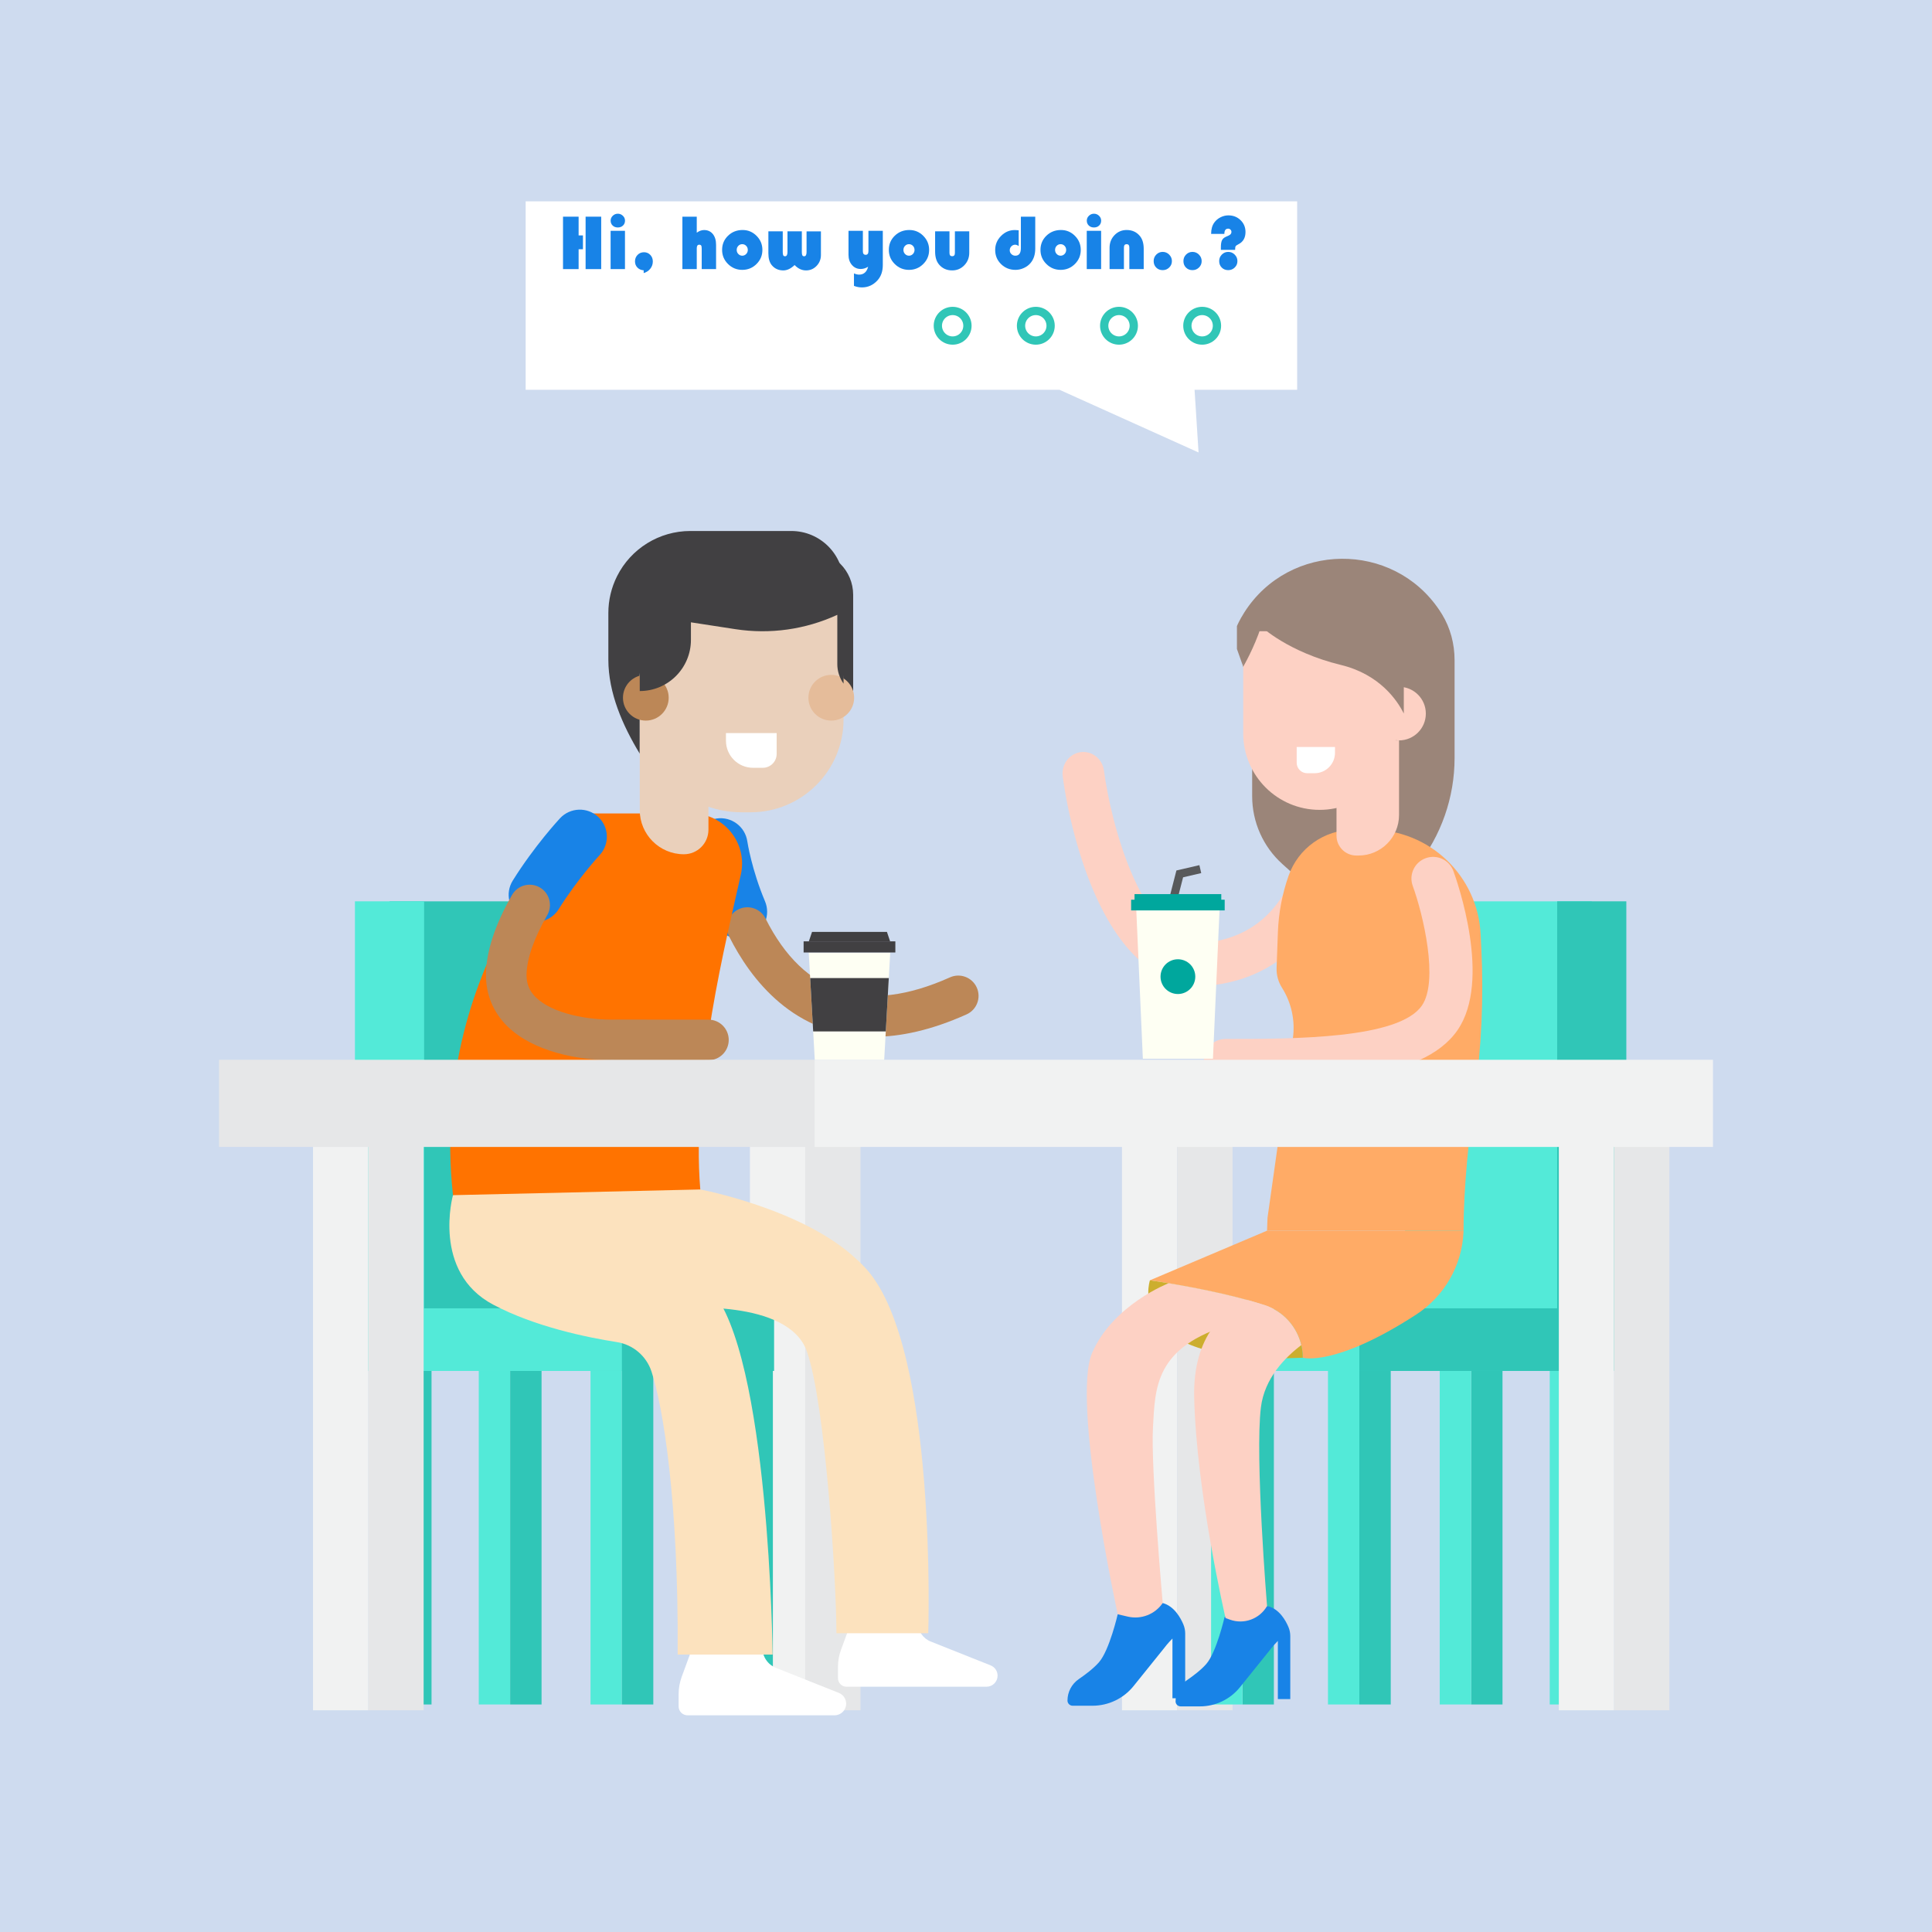 <?xml version="1.0" encoding="utf-8"?>
<!-- Generator: Adobe Illustrator 16.0.0, SVG Export Plug-In . SVG Version: 6.00 Build 0)  -->
<!DOCTYPE svg PUBLIC "-//W3C//DTD SVG 1.1//EN" "http://www.w3.org/Graphics/SVG/1.1/DTD/svg11.dtd">
<svg version="1.1" id="Layer_1" xmlns="http://www.w3.org/2000/svg" xmlns:xlink="http://www.w3.org/1999/xlink" x="0px" y="0px"
	 width="1400px" height="1400px" viewBox="0 0 1400 1400" enable-background="new 0 0 1400 1400" xml:space="preserve">
<g id="Layer_2">
	<rect fill="#CEDBEF" width="1400" height="1400"/>
</g>
<g id="Layer_1_1_">
	<g>
		<path fill="#FDD1C4" d="M871.149,714.351c-22.819,0-51.989-11.953-75.334-61.189c-14.108-29.756-22.537-66.278-25.723-90.537
			c-1.121-8.546,4.658-16.417,12.909-17.579c8.242-1.157,15.849,4.824,16.971,13.372c4.813,36.658,27.833,130.5,75.965,124.394
			c52.316-6.604,62.668-54.936,62.767-55.423c1.706-8.44,9.697-13.855,17.846-12.088c8.15,1.767,13.375,10.042,11.669,18.484
			c-4.935,24.434-29.81,72.606-88.634,80.033C876.896,714.154,874.073,714.351,871.149,714.351z"/>
	</g>
	<g>
		<rect x="543.42" y="768.545" fill="#F1F2F2" width="40.07" height="470.797"/>
		<rect x="583.49" y="768.545" fill="#E6E7E8" width="40.069" height="470.797"/>
	</g>
	<g>
		<rect x="813.01" y="768.545" fill="#F1F2F2" width="40.07" height="470.797"/>
		<rect x="853.08" y="768.545" fill="#E6E7E8" width="40.07" height="470.797"/>
	</g>
	<g>
		<rect x="985.04" y="993.432" fill="#30C6B7" width="22.749" height="241.704"/>
		<rect x="962.292" y="993.432" fill="#53EAD8" width="22.748" height="241.704"/>
		<rect x="900.355" y="993.432" fill="#30C6B7" width="22.747" height="241.704"/>
		<rect x="877.606" y="993.432" fill="#53EAD8" width="22.749" height="241.704"/>
		<rect x="1145.743" y="993.432" fill="#30C6B7" width="22.749" height="241.704"/>
		<rect x="1122.995" y="993.432" fill="#53EAD8" width="22.748" height="241.704"/>
		<rect x="1066.021" y="993.432" fill="#30C6B7" width="22.75" height="241.704"/>
		<rect x="1043.274" y="993.432" fill="#53EAD8" width="22.748" height="241.704"/>
		<path fill="#53EAD8" d="M1008.834,948.059c5.12,0,9.27-4.149,9.27-9.27V678.195c0-13.842,11.223-25.063,25.063-25.063l0,0h110.274
			l6.3,313.488l-94.332,6.676c-5.188,11.849-17.002,20.136-30.765,20.136h-16.541H874.766v-45.373H1008.834z"/>
		<polygon fill="#30C6B7" points="1128.379,948.059 1128.379,653.132 1178.505,653.132 1178.505,948.059 1178.505,993.432 
			1128.379,993.432 985.04,993.432 985.04,948.059 		"/>
	</g>
	<g>
		<rect x="427.914" y="993.432" fill="#53EAD8" width="22.749" height="241.704"/>
		<rect x="450.662" y="993.432" fill="#30C6B7" width="22.749" height="241.704"/>
		<rect x="514.559" y="993.432" fill="#D1D3D4" width="22.749" height="241.704"/>
		<rect x="537.307" y="993.432" fill="#30C6B7" width="22.749" height="241.704"/>
		<rect x="267.21" y="993.432" fill="#53EAD8" width="22.749" height="241.704"/>
		<rect x="289.959" y="993.432" fill="#30C6B7" width="22.749" height="241.704"/>
		<rect x="346.931" y="993.432" fill="#53EAD8" width="22.749" height="241.704"/>
		<rect x="369.68" y="993.432" fill="#30C6B7" width="22.749" height="241.704"/>
		<path fill="#30C6B7" d="M426.868,948.059c-5.119,0-9.27-4.149-9.27-9.27V678.195c0-13.842-11.221-25.063-25.063-25.063l0,0
			H282.261l-6.299,313.488l94.332,6.676c5.188,11.849,17.002,20.136,30.765,20.136H417.6h143.338v-45.373H426.868z"/>
		<polygon fill="#53EAD8" points="307.324,948.059 307.324,653.132 257.198,653.132 257.198,948.059 257.198,993.432 
			307.324,993.432 450.662,993.432 450.662,948.059 		"/>
	</g>
	<path fill="#9B8579" d="M929.253,626.104l17.767,15.983c0,0,55.024-17.613,52.548-26.331c-2.479-8.717-16.872-70.972-16.872-70.972
		l-75.328,9.056v23.133C907.366,595.712,915.321,613.57,929.253,626.104z"/>
	<path fill="#9B8579" d="M900.884,483.118l-4.559-12.854v-16.562c0,0,1.633-4.112,5.458-10.088
		c32.627-50.983,107.611-51.746,141.267-1.436c0.638,0.953,1.262,1.927,1.872,2.921c6.139,10.007,9.121,21.631,9.121,33.37v70.789
		c0,28.603-9.712,56.355-27.544,78.718l-8.757,10.981c0,0-75.104-43.478-75.104-45.522
		C942.639,591.392,900.884,483.118,900.884,483.118z"/>
	<path fill="#FFAB66" d="M1073.417,686.967l-0.495-10.005c-2.099-42.408-37.095-75.715-79.556-75.715h-12.563
		c-21.166,0-40.025,13.364-47.043,33.334l0,0c-4.632,13.182-7.245,26.987-7.753,40.949l-0.938,25.82
		c-0.187,5.08,1.172,10.098,3.891,14.393l0,0c6.905,10.902,9.705,23.908,7.899,36.687l-18.376,130.034l-0.341,9.335h142.398
		c0-31.953,4.033-68.673,8.027-97.201C1073.561,758.948,1075.196,722.919,1073.417,686.967z"/>
	<path fill="#FDD1C4" d="M956.262,586.863L956.262,586.863c-30.584,0-55.378-24.793-55.378-55.377V457.41h110.755v74.076
		C1011.639,562.07,986.846,586.863,956.262,586.863z"/>
	<circle fill="#FDD1C4" cx="1013.796" cy="517.102" r="19.418"/>
	<path fill="#FDD1C4" d="M982.844,619.945h1.609c16.206,0,29.344-13.138,29.344-29.344V536.52h-45.31v69.07
		C968.487,613.519,974.915,619.945,982.844,619.945z"/>
	<path fill="#FFAB66" d="M918.145,891.798l-84.863,35.959c0,0,47.95,6.614,83.054,17.962c16.529,5.343,27.701,20.764,27.701,38.135
		l0,0c0,0,23.197,6.961,82.091-31.198c20.455-13.254,33.36-35.566,34.382-59.917c0.013-0.313,0.024-0.625,0.035-0.939
		L918.145,891.798L918.145,891.798z"/>
	<path fill="#CCAE2E" d="M916.334,945.719c-35.104-11.348-83.054-17.962-83.054-17.962s-20.818,61.972,110.755,56.097
		C944.035,966.482,932.863,951.063,916.334,945.719z"/>
	<path fill="#1883E7" d="M842.537,1161.612l-26.35,2.173l-6.248,5.977c0,0-5.978,26.078-13.583,34.771
		c-3.881,4.435-9.74,8.87-14.552,12.15c-5.179,3.531-8.283,9.383-8.267,15.653c0.006,2.054,1.706,3.706,3.759,3.706h14.354
		c11.563,0,22.506-5.236,29.759-14.245l22.214-27.589c0,0,2.522-3.415,5.977-6.853v43.253h9.235v-46.893
		c0-2.28-0.456-4.527-1.342-6.63C855.423,1172.17,850.795,1163.864,842.537,1161.612z"/>
	<path fill="#1883E7" d="M919.104,1163.977l-25.679,2.117l-6.089,5.824c0,0-5.823,25.413-13.236,33.885
		c-3.78,4.322-9.491,8.645-14.18,11.841c-5.047,3.442-8.074,9.145-8.057,15.257c0.006,2,1.662,3.61,3.663,3.61h13.986
		c11.271,0,21.934-5.104,29-13.882l21.648-26.886c0,0,2.459-3.329,5.824-6.679v42.15h9v-45.698c0-2.222-0.444-4.411-1.308-6.46
		C931.661,1174.265,927.151,1166.171,919.104,1163.977z"/>
	<path fill="#FDD1C4" d="M916.334,945.719c-23.49-7.594-52.713-13.063-69.49-15.854l0,0c0,0-40.164,15.518-55.376,50.288
		c-15.213,34.771,18.473,189.607,18.473,189.607l7.333,1.706c9.647,2.246,19.686-1.669,25.265-9.854l0,0
		c0,0-8.693-98.336-7.063-127.13c1.631-28.795,1.088-58.677,57.047-74.976c12.933-3.767,22.939-7.418,30.688-10.8
		C921.039,947.521,918.752,946.5,916.334,945.719z"/>
	<path fill="#FFFFFF" d="M499.898,1198.977l-5.873,16.005c-1.506,4.102-2.275,8.438-2.275,12.807v8.708
		c0,3.58,2.902,6.48,6.482,6.48H604.74c4.649,0,8.42-3.77,8.42-8.42l0,0c0-3.447-2.104-6.548-5.307-7.822l-45.557-18.137
		c-5.942-2.364-9.842-8.114-9.842-14.511l0,0L499.898,1198.977z"/>
	<path fill="#FFFFFF" d="M614.995,1180.347l-5.594,15.246c-1.435,3.907-2.167,8.037-2.167,12.2v8.295
		c0,3.41,2.765,6.175,6.175,6.175H714.87c4.43,0,8.021-3.592,8.021-8.021l0,0c0-3.285-2.003-6.237-5.055-7.453l-43.398-17.275
		c-5.661-2.254-9.375-7.729-9.375-13.822l0,0L614.995,1180.347z"/>
	<path fill="#FDD1C4" d="M942.972,974.722c-3.142-13.456-13.081-24.621-26.638-29.003c-3.929-1.271-8.021-2.478-12.188-3.626
		c-16.005,6.773-39.881,24.601-38.793,70.657c1.631,68.998,22.702,159.729,22.702,159.729l3.13,1.146
		c10.184,3.729,21.571-0.426,26.959-9.839l0,0c0,0-8.848-108.278-4.438-143.972C916.315,998.71,931.221,983.573,942.972,974.722z"/>
	<g>
		<path fill="#9B8579" d="M971.625,481.831c28.313,6.87,40.972,25.864,45.628,35.229v-63.074H913.849
			C913.849,453.985,933.439,472.565,971.625,481.831z"/>
		<path fill="#9B8579" d="M900.875,483.118c0,0,7.964-13.583,12.974-29.133h-15.224L900.875,483.118z"/>
	</g>
	<path fill="#FCE2BE" d="M328.238,866.059c0,0-15.501,55.643,29.115,79.325c30.231,16.047,68.267,23.811,89.652,27.147
		c11.726,1.83,21.39,10.08,25.101,21.352c8.332,25.305,19.679,93.742,18.96,205.094h68.795c0,0-2.257-218.632-45.112-264.87
		l-137.591-86.841L328.238,866.059z"/>
	<path fill="#FCE2BE" d="M628.656,920.572c-2.454-2.836-5.137-5.531-8.008-8.101l0,0c-38.508-36.467-113.193-50.546-113.193-50.546
		l-116.757-14.661l-8.093,23.932l0,0l-4.69,0.881l113.836,75.98c0,0,79.388-7.187,92.922,31.158
		c13.533,38.347,21.428,167.062,21.428,204.277h66.54C672.64,1183.494,679.406,979.217,628.656,920.572z"/>
	<path fill="#414042" d="M586.506,399.286l20.85,43.517v46.236v6.346l10.882,5.336v-69.705
		C618.236,413.492,604.03,399.286,586.506,399.286z"/>
	<path fill="#414042" d="M463.586,546.154L463.586,546.154c-12.453-20.525-22.749-44.073-22.749-68.081v-33.896
		c0-9.251,2.161-18.374,6.312-26.642l0,0c10.076-20.08,30.621-32.756,53.088-32.756h73.162c20.919,0,37.877,16.958,37.877,37.877
		v8.358h-126.72l-20.969,45.33L463.586,546.154L463.586,546.154z"/>
	<g>
		<path fill="#1883E7" d="M536.296,680.309c-7.638,0-14.897-4.491-18.062-11.97c-11.752-27.774-15.352-51.992-15.498-53.008
			c-1.555-10.715,5.874-20.66,16.588-22.213c10.711-1.552,20.644,5.862,22.208,16.563c0.083,0.538,3.2,20.673,12.808,43.383
			c4.22,9.97-0.443,21.474-10.415,25.691C541.432,679.81,538.843,680.309,536.296,680.309z"/>
	</g>
	<g>
		<path fill="#BC8757" d="M633.089,751.306c-57.748,0-89.35-42.087-104.656-72.554c-3.645-7.256-0.718-16.093,6.538-19.737
			c7.251-3.646,16.092-0.72,19.737,6.538c27.932,55.601,72.902,69.957,133.666,42.682c7.409-3.327,16.108-0.019,19.434,7.391
			c3.326,7.407,0.019,16.108-7.391,19.434C674.788,746.565,652.464,751.306,633.089,751.306z"/>
	</g>
	<path fill="#FF7300" d="M501.359,589.469h-73.87c0,0-117.999,102.161-99.251,276.589l179.217-4.132
		c-6.757-81.313,19.38-182.752,29.426-228.374C541.869,610.901,524.554,589.469,501.359,589.469z"/>
	<path fill="#EAD0BB" d="M537.431,588.62h6.468c37.211,0,67.377-30.166,67.377-67.378V412.89H463.586v101.887
		C463.586,555.559,496.648,588.62,537.431,588.62z"/>
	<path fill="#EAD0BB" d="M495.58,619.027L495.58,619.027c-17.669,0-31.993-14.323-31.993-31.993v-86.313h49.779v100.521
		C513.366,611.064,505.402,619.027,495.58,619.027z"/>
	<circle fill="#BC8757" cx="467.989" cy="505.605" r="16.566"/>
	<circle fill="#E5BC9A" cx="602.371" cy="505.605" r="16.566"/>
	<path fill="#414042" d="M463.587,500.755c20.482,0,37.086-16.604,37.086-37.087v-12.707l32.227,4.958
		c25.102,3.862,50.785,0.246,73.846-10.396v35.719c0,5.071,1.583,10.016,4.53,14.144v-82.496H463.587V500.755z"/>
	<g>
		<path fill="#1883E7" d="M388.18,668.076c-3.543,0-7.128-0.96-10.355-2.973c-9.188-5.729-11.99-17.82-6.261-27.007
			c15.655-25.102,33.491-44.337,34.244-45.144c7.38-7.92,19.783-8.358,27.706-0.975c7.918,7.379,8.357,19.776,0.983,27.697
			c-0.291,0.313-16.147,17.492-29.665,39.167C401.115,664.803,394.721,668.075,388.18,668.076z"/>
	</g>
	<g>
		<path fill="#BC8757" d="M443.553,768.283c-25.215,0-57.29-6.389-75.825-24.542c-10.259-10.047-15.644-22.956-15.575-37.333
			c0.08-16.68,6.438-36.164,18.898-57.913c4.039-7.046,13.021-9.483,20.067-5.449c7.045,4.038,9.484,13.021,5.448,20.067
			c-9.765,17.043-14.955,32.062-15.009,43.437c-0.032,6.504,2.112,11.646,6.746,16.185c12.096,11.848,37.992,16.645,58.236,16.105
			l0.386-0.005l66.449,0.04c8.12,0.005,14.699,6.591,14.694,14.711c-0.006,8.117-6.587,14.693-14.703,14.694
			c-0.002,0-0.005,0-0.008,0l-66.264-0.041C445.931,768.269,444.748,768.283,443.553,768.283z"/>
	</g>
	<path fill="#FFFFFF" d="M526.057,531.216h36.74v15.112c0,5.548-4.498,10.045-10.045,10.045h-7.082
		c-10.832,0-19.613-8.781-19.613-19.613V531.216L526.057,531.216z"/>
	<g>
		<rect x="226.839" y="768.545" fill="#F1F2F2" width="40.07" height="470.797"/>
		<rect x="266.909" y="768.545" fill="#E6E7E8" width="40.07" height="470.797"/>
	</g>
	<g>
		<rect x="1129.591" y="768.545" fill="#F1F2F2" width="40.07" height="470.797"/>
		<rect x="1169.661" y="768.545" fill="#E6E7E8" width="40.069" height="470.797"/>
	</g>
	<rect x="158.72" y="767.961" fill="#E6E7E8" width="431.579" height="63.162"/>
	<g>
		<path fill="#FDD1C4" d="M888.057,784.229c-8.66,0-15.683-7.021-15.683-15.684c0-8.661,7.021-15.683,15.683-15.683
			c50.03,0,125.638,0,142.304-24.19c12.352-17.924,0.87-66.142-6.625-86.685c-2.971-8.139,1.221-17.141,9.356-20.108
			c8.143-2.971,17.141,1.221,20.108,9.356c2.919,8.002,27.807,79.215,2.988,115.233
			C1030.172,784.229,954.671,784.229,888.057,784.229z"/>
	</g>
	<rect x="590.299" y="767.961" fill="#F1F2F2" width="650.981" height="63.162"/>
	<polygon fill="#414042" points="474.501,482.787 463.587,489.039 456.047,465.467 456.047,417.255 467.989,399.286 
		572.046,399.286 611.275,412.889 615.734,438.723 615.734,485.8 611.275,491.638 608.578,469.605 607.448,431.944 488.476,435.333 
			"/>
	<path fill="#FFFFFF" d="M967.388,541.29h-27.762v11.418c0,4.192,3.397,7.59,7.591,7.59h5.353c8.185,0,14.818-6.635,14.818-14.819
		V541.29z"/>
	<polygon fill="#FFFFFF" stroke="#CEDBEF" stroke-width="6" stroke-miterlimit="10" points="942.972,142.892 942.972,285.474 
		868.824,285.474 871.824,332.649 767.152,285.474 377.914,285.474 377.914,142.892 	"/>
	<g>
		<circle fill="none" stroke="#30C6B7" stroke-width="6" stroke-miterlimit="10" cx="690.323" cy="236.05" r="10.721"/>
		<circle fill="none" stroke="#30C6B7" stroke-width="6" stroke-miterlimit="10" cx="750.594" cy="236.05" r="10.721"/>
		<circle fill="none" stroke="#30C6B7" stroke-width="6" stroke-miterlimit="10" cx="810.866" cy="236.05" r="10.722"/>
		<circle fill="none" stroke="#30C6B7" stroke-width="6" stroke-miterlimit="10" cx="871.138" cy="236.05" r="10.722"/>
	</g>
	<g>
		<polygon fill="#FEFFF3" points="828.157,767.202 878.954,767.202 883.808,657.458 823.304,657.458 		"/>
		<g>
			<polygon fill="#58595B" points="852.509,654.44 846.78,652.971 852.476,630.777 869.119,626.918 870.454,632.68 857.313,635.727 
							"/>
		</g>
		<rect x="822.121" y="647.904" fill="#00A79D" width="62.868" height="5.4"/>
		<circle fill="#FEFFF3" cx="853.555" cy="707.712" r="15.316"/>
		<circle fill="#00A79D" cx="853.556" cy="707.712" r="12.593"/>
		<rect x="819.654" y="651.96" fill="#00A79D" width="67.803" height="7.754"/>
	</g>
	<g>
		<polygon fill="#FEFFF3" points="586.043,690.335 645.095,690.335 640.724,767.961 590.414,767.961 		"/>
		<polygon fill="#414042" points="641.88,747.425 644.059,708.726 587.079,708.726 589.258,747.425 		"/>
		<rect x="582.328" y="682.142" fill="#414042" width="66.481" height="8.06"/>
		<polygon fill="#414042" points="645.011,682.142 586.127,682.142 588.435,675.276 642.703,675.276 		"/>
	</g>
	<g enable-background="new    ">
		<path fill="#1883E7" d="M422.43,170.592v10.02h-3.145V195h-11.3v-37.99h11.3v13.582H422.43z M435.65,157.01V195h-11.3v-37.99
			H435.65z"/>
		<path fill="#1883E7" d="M452.878,167.252V195h-10.409v-27.748H452.878z M447.701,154.866c1.41,0,2.63,0.497,3.66,1.489
			c1.03,0.992,1.545,2.166,1.545,3.521c0,1.447-0.487,2.635-1.461,3.563c-0.975,0.928-2.223,1.392-3.744,1.392
			c-1.521,0-2.769-0.464-3.744-1.392c-0.974-0.928-1.461-2.115-1.461-3.563c0-1.354,0.515-2.528,1.545-3.521
			C445.071,155.363,446.291,154.866,447.701,154.866z"/>
		<path fill="#1883E7" d="M466.432,197.895v-2.031c-1.855-0.111-3.368-0.771-4.537-1.977s-1.753-2.699-1.753-4.48
			c0-1.874,0.626-3.447,1.879-4.718c1.252-1.271,2.806-1.907,4.662-1.907c1.799,0,3.312,0.641,4.537,1.921s1.837,2.866,1.837,4.759
			c0,1.968-0.599,3.712-1.795,5.232C470.064,196.215,468.454,197.282,466.432,197.895z"/>
		<path fill="#1883E7" d="M504.896,157.01v11.605c1.763-1.28,3.525-1.92,5.288-1.92c2.672,0,4.792,0.965,6.36,2.895
			c1.567,1.93,2.352,4.536,2.352,7.82V195h-10.409v-14.668c0-1.187-0.125-1.984-0.376-2.393c-0.25-0.408-0.737-0.613-1.461-0.613
			c-1.169,0-1.753,0.863-1.753,2.589V195h-10.409v-37.99H504.896z"/>
		<path fill="#1883E7" d="M538.127,166.667c3.934,0,7.306,1.415,10.117,4.244c2.811,2.83,4.216,6.221,4.216,10.173
			c0,4.008-1.424,7.422-4.272,10.242c-2.849,2.82-6.286,4.23-10.312,4.23c-4.026,0-7.469-1.415-10.326-4.244
			c-2.857-2.829-4.286-6.239-4.286-10.229c0-4.063,1.429-7.482,4.286-10.256C530.408,168.055,533.934,166.667,538.127,166.667z
			 M537.849,176.938c-1.113,0-2.06,0.403-2.839,1.21c-0.779,0.808-1.169,1.796-1.169,2.964c0,1.151,0.394,2.135,1.183,2.951
			s1.73,1.225,2.825,1.225c1.113,0,2.064-0.408,2.853-1.225s1.183-1.8,1.183-2.951c0-1.168-0.39-2.156-1.169-2.964
			C539.937,177.341,538.98,176.938,537.849,176.938z"/>
		<path fill="#1883E7" d="M556.803,167.641h10.409v14.946c0,1.169,0.121,1.98,0.362,2.436c0.241,0.455,0.677,0.682,1.308,0.682
			c1.169,0,1.753-1.039,1.753-3.117v-14.946h10.409v14.946c0,1.169,0.125,1.98,0.376,2.436c0.25,0.455,0.691,0.682,1.322,0.682
			c1.15,0,1.726-1.039,1.726-3.117v-14.946h10.409v17.09c0,3.117-1.048,5.766-3.145,7.945c-2.097,2.181-4.639,3.271-7.626,3.271
			c-3.08,0-5.845-1.299-8.294-3.896c-2.709,2.598-5.437,3.896-8.183,3.896c-3.47,0-6.253-1.262-8.35-3.785
			c-1.652-1.985-2.477-4.852-2.477-8.601V167.641z"/>
		<path fill="#1883E7" d="M618.813,207.162v-9.045c1.41,0.594,2.644,0.891,3.702,0.891c3.377,0,5.566-1.902,6.568-5.705
			c-1.819,1.076-3.6,1.613-5.344,1.613c-2.579,0-4.704-0.96-6.374-2.88c-1.67-1.921-2.505-4.365-2.505-7.334v-17.45h10.409v14.918
			c0,1.651,0.686,2.477,2.06,2.477c1.317,0,1.976-0.909,1.976-2.728v-14.667h10.409v24.77c0,4.621-1.299,8.35-3.896,11.189
			c-3.099,3.376-6.847,5.064-11.244,5.064C622.644,208.275,620.723,207.904,618.813,207.162z"/>
		<path fill="#1883E7" d="M658.946,166.667c3.934,0,7.306,1.415,10.117,4.244c2.811,2.83,4.216,6.221,4.216,10.173
			c0,4.008-1.424,7.422-4.272,10.242c-2.849,2.82-6.286,4.23-10.312,4.23c-4.026,0-7.469-1.415-10.326-4.244
			c-2.857-2.829-4.286-6.239-4.286-10.229c0-4.063,1.429-7.482,4.286-10.256C651.227,168.055,654.753,166.667,658.946,166.667z
			 M658.668,176.938c-1.113,0-2.06,0.403-2.839,1.21c-0.779,0.808-1.169,1.796-1.169,2.964c0,1.151,0.394,2.135,1.183,2.951
			s1.73,1.225,2.825,1.225c1.113,0,2.064-0.408,2.853-1.225s1.183-1.8,1.183-2.951c0-1.168-0.39-2.156-1.169-2.964
			C660.755,177.341,659.799,176.938,658.668,176.938z"/>
		<path fill="#1883E7" d="M677.622,167.641h10.409v15.67c0,1.577,0.658,2.365,1.976,2.365c1.298,0,1.948-0.788,1.948-2.365v-15.67
			h10.409v15.475c0,3.601-1.196,6.639-3.59,9.115c-2.394,2.478-5.326,3.716-8.795,3.716c-3.952,0-7.135-1.438-9.546-4.313
			c-1.875-2.245-2.811-5.362-2.811-9.352V167.641z"/>
		<path fill="#1883E7" d="M739.771,157.01h10.409v23.128c0,4.249-1.113,7.71-3.34,10.382c-1.28,1.54-2.908,2.765-4.885,3.674
			c-1.977,0.908-4.004,1.363-6.081,1.363c-4.138,0-7.626-1.392-10.465-4.175s-4.259-6.197-4.259-10.242
			c0-3.915,1.41-7.301,4.23-10.159c2.82-2.856,6.16-4.285,10.02-4.285c0.613,0,1.541,0.055,2.783,0.166v11.467
			c-0.854-0.668-1.707-1.002-2.561-1.002c-1.076,0-1.999,0.395-2.77,1.184c-0.77,0.789-1.154,1.739-1.154,2.853
			c0,1.076,0.398,2,1.197,2.77c0.797,0.77,1.753,1.155,2.866,1.155c2.672,0,4.008-1.847,4.008-5.539V157.01z"/>
		<path fill="#1883E7" d="M768.827,166.667c3.934,0,7.306,1.415,10.117,4.244c2.811,2.83,4.216,6.221,4.216,10.173
			c0,4.008-1.424,7.422-4.271,10.242c-2.849,2.82-6.286,4.23-10.313,4.23c-4.025,0-7.469-1.415-10.325-4.244
			c-2.857-2.829-4.286-6.239-4.286-10.229c0-4.063,1.429-7.482,4.286-10.256C761.107,168.055,764.634,166.667,768.827,166.667z
			 M768.549,176.938c-1.113,0-2.06,0.403-2.839,1.21c-0.779,0.808-1.169,1.796-1.169,2.964c0,1.151,0.395,2.135,1.183,2.951
			s1.729,1.225,2.825,1.225c1.113,0,2.064-0.408,2.853-1.225s1.183-1.8,1.183-2.951c0-1.168-0.389-2.156-1.168-2.964
			C770.637,177.341,769.68,176.938,768.549,176.938z"/>
		<path fill="#1883E7" d="M797.912,167.252V195h-10.41v-27.748H797.912z M792.734,154.866c1.41,0,2.631,0.497,3.66,1.489
			c1.03,0.992,1.545,2.166,1.545,3.521c0,1.447-0.487,2.635-1.461,3.563c-0.975,0.928-2.223,1.392-3.744,1.392
			s-2.769-0.464-3.743-1.392c-0.974-0.928-1.461-2.115-1.461-3.563c0-1.354,0.515-2.528,1.545-3.521
			C790.104,155.363,791.324,154.866,792.734,154.866z"/>
		<path fill="#1883E7" d="M828.777,195h-10.409v-15.67c0-1.595-0.659-2.393-1.976-2.393c-1.299,0-1.949,0.798-1.949,2.393V195
			h-10.408v-15.475c0-3.618,1.196-6.666,3.59-9.143c2.394-2.478,5.325-3.716,8.795-3.716c3.971,0,7.152,1.438,9.547,4.313
			c1.873,2.246,2.811,5.372,2.811,9.38V195z"/>
		<path fill="#1883E7" d="M842.555,182.531c1.818,0,3.381,0.659,4.689,1.977s1.962,2.885,1.962,4.703s-0.649,3.363-1.948,4.634
			s-2.867,1.907-4.703,1.907c-1.912,0-3.484-0.617-4.719-1.852c-1.233-1.233-1.85-2.806-1.85-4.717c0-1.855,0.64-3.428,1.92-4.718
			S840.735,182.531,842.555,182.531z"/>
		<path fill="#1883E7" d="M864.124,182.531c1.818,0,3.382,0.659,4.689,1.977c1.309,1.317,1.962,2.885,1.962,4.703
			s-0.649,3.363-1.947,4.634c-1.299,1.271-2.867,1.907-4.704,1.907c-1.911,0-3.483-0.617-4.718-1.852
			c-1.234-1.233-1.851-2.806-1.851-4.717c0-1.855,0.64-3.428,1.921-4.718C860.756,183.176,862.305,182.531,864.124,182.531z"/>
		<path fill="#1883E7" d="M895.018,181.057h-10.326v-1.754c0-2.319,0.26-4.031,0.779-5.135s1.467-1.963,2.84-2.574l1.893-0.836
			c1.428-0.63,2.143-1.521,2.143-2.672c0-0.668-0.232-1.233-0.695-1.697c-0.465-0.464-1.029-0.695-1.697-0.695
			c-1.82,0-2.729,1.262-2.729,3.785h-9.602c0-3.377,0.779-6.133,2.338-8.267c1.15-1.577,2.644-2.829,4.48-3.757
			c1.838-0.928,3.738-1.393,5.705-1.393c3.488,0,6.426,1.155,8.809,3.466c2.385,2.31,3.578,5.172,3.578,8.586
			c0,4.212-1.709,7.172-5.121,8.878c-1.113,0.557-1.791,1.04-2.033,1.447C895.139,178.849,895.018,179.721,895.018,181.057z
			 M890.035,182.531c1.818,0,3.383,0.659,4.689,1.977c1.309,1.317,1.963,2.885,1.963,4.703s-0.65,3.363-1.947,4.634
			c-1.301,1.271-2.867,1.907-4.705,1.907c-1.91,0-3.482-0.617-4.717-1.852c-1.234-1.233-1.852-2.806-1.852-4.717
			c0-1.855,0.641-3.428,1.922-4.718C886.668,183.176,888.217,182.531,890.035,182.531z"/>
	</g>
</g>
</svg>
